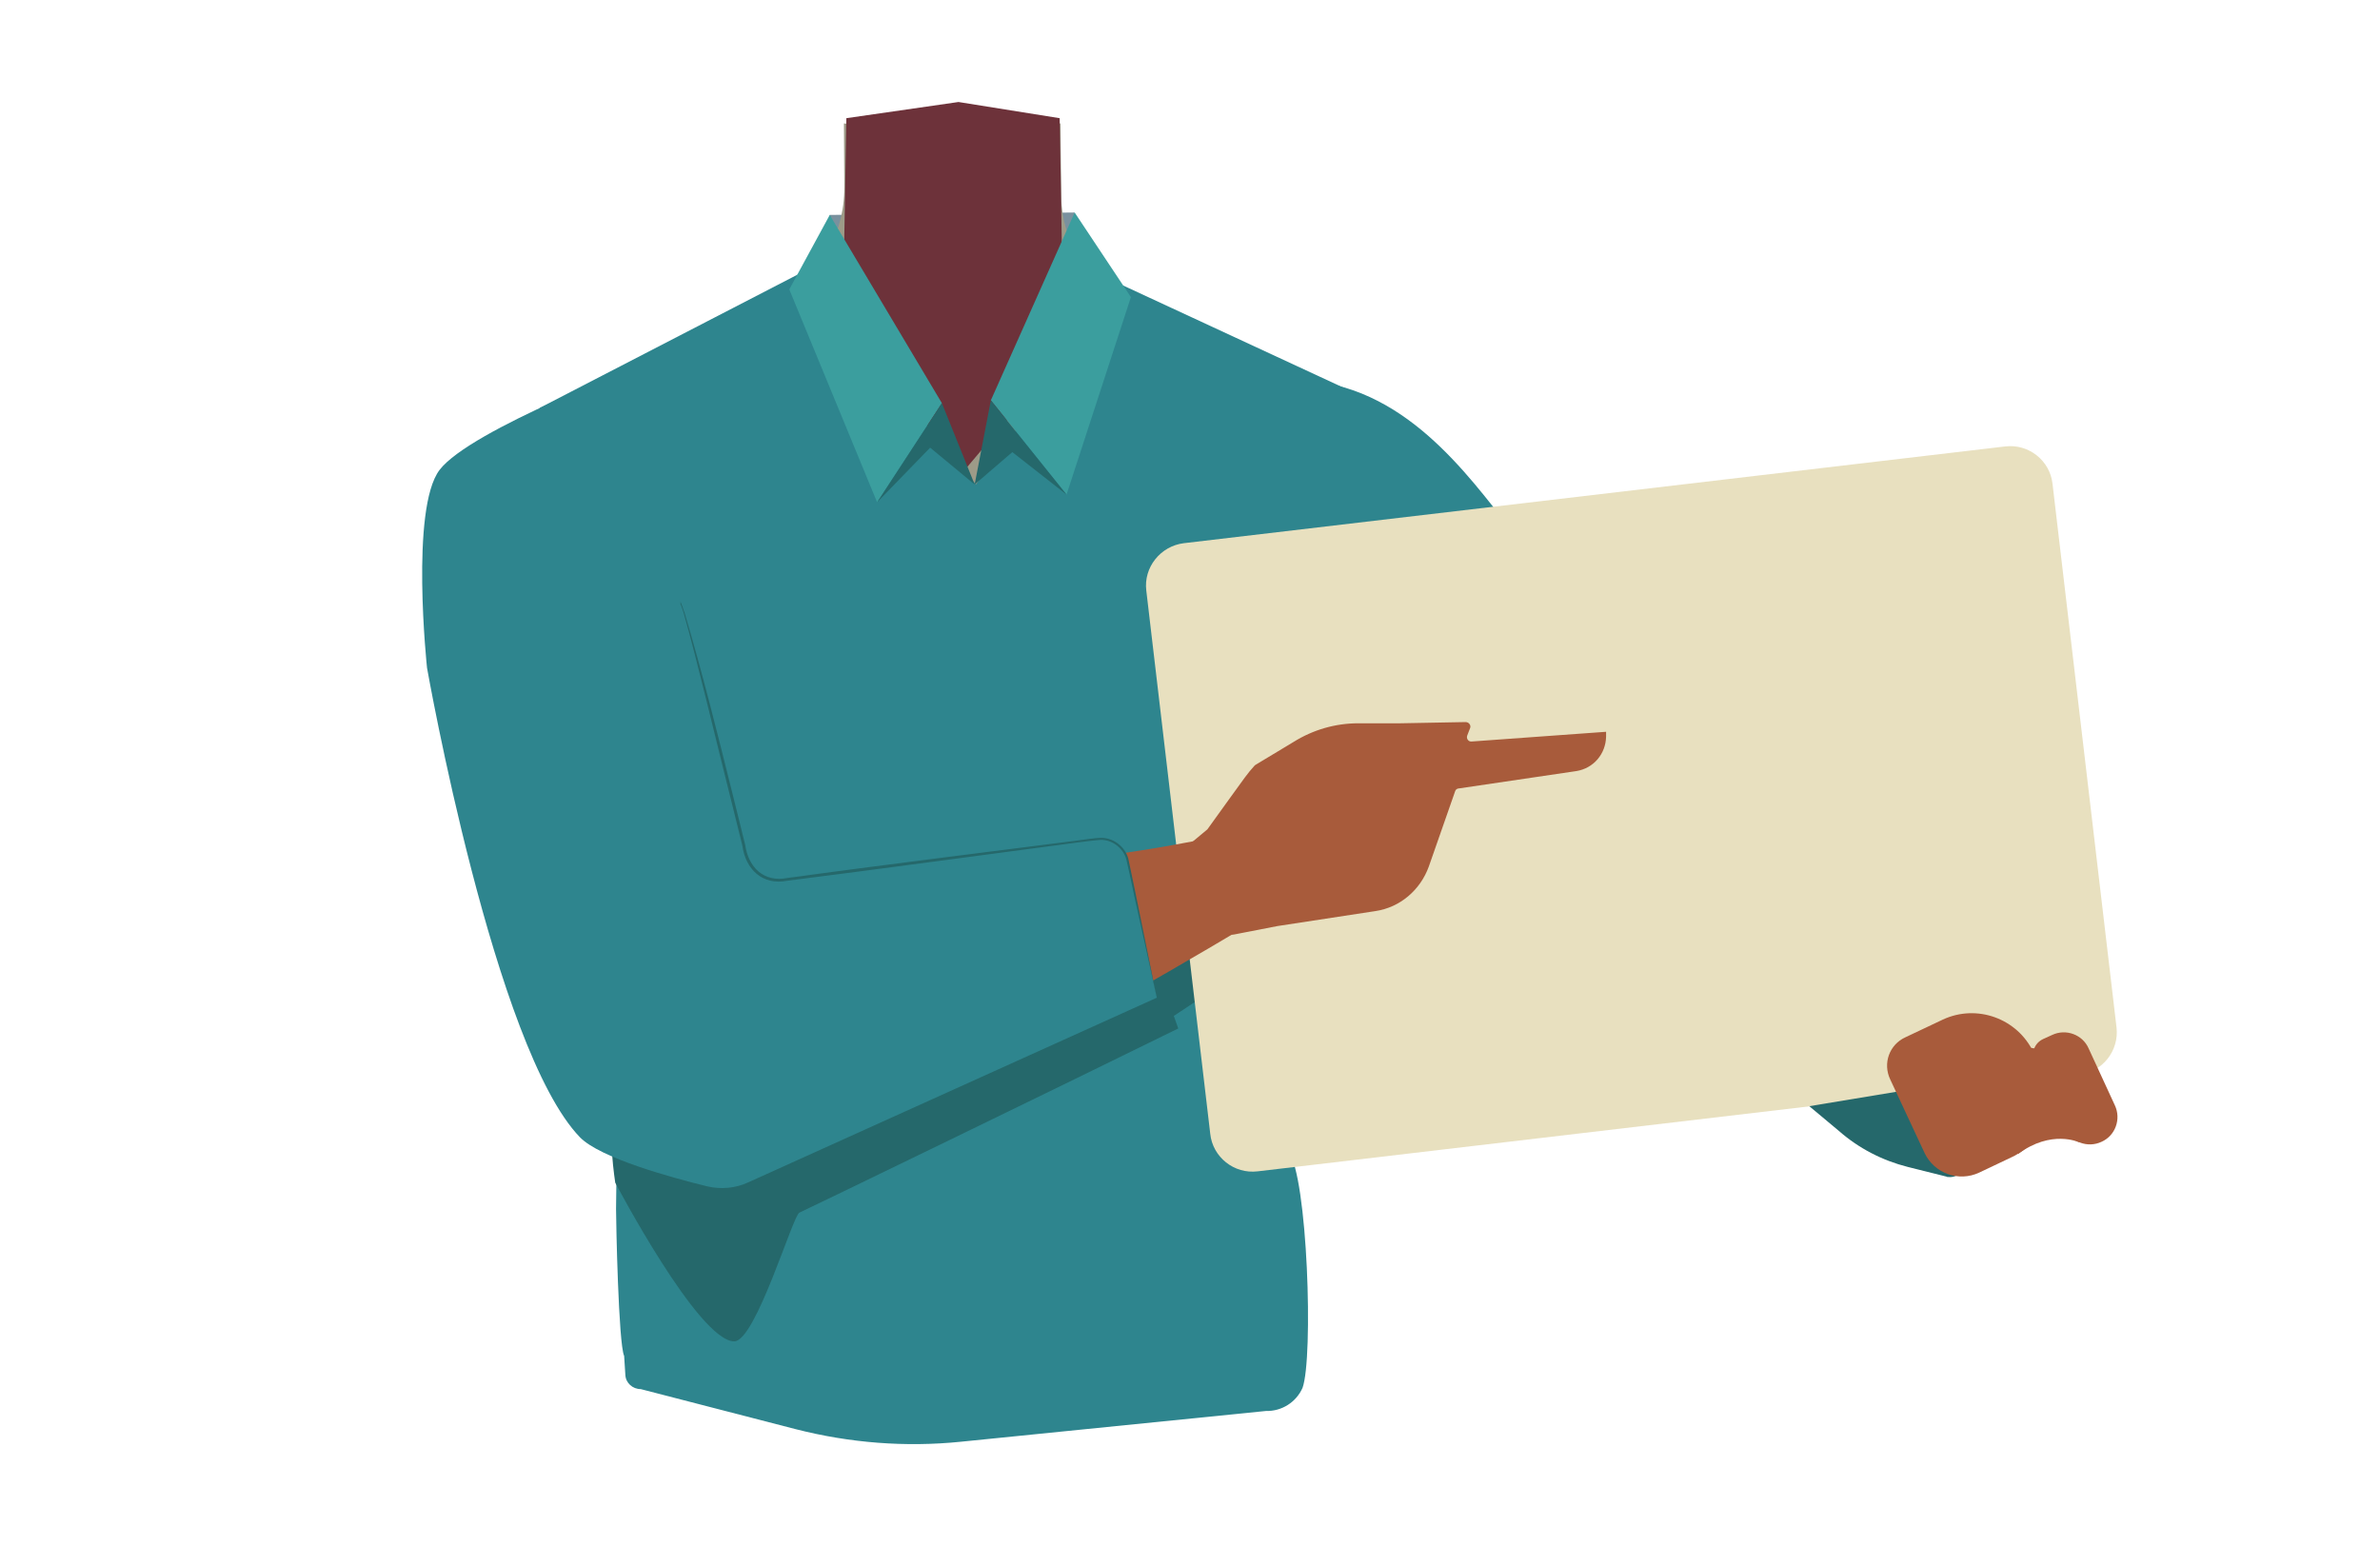 <?xml version="1.0" encoding="utf-8"?>
<!-- Generator: Adobe Illustrator 26.0.2, SVG Export Plug-In . SVG Version: 6.00 Build 0)  -->
<svg version="1.1" id="Calque_1" xmlns="http://www.w3.org/2000/svg" xmlns:xlink="http://www.w3.org/1999/xlink" x="0px" y="0px"
	 viewBox="0 0 588 387" style="enable-background:new 0 0 588 387;" xml:space="preserve">
<style type="text/css">
	.st0{fill:#7A919E;}
	.st1{fill:#9D9B88;}
	.st2{fill:#6D323A;}
	.st3{fill:#2E858E;}
	.st4{fill:#9F9D8A;stroke:#000000;stroke-width:3;stroke-miterlimit:10;}
	.st5{fill:#25686B;}
	.st6{fill:#E8E0BF;}
	.st7{fill:#A85B3B;}
	.st8{fill:#3B9E9E;}
</style>
<path d="M130.4,364.8h0.1H130.4z"/>
<polygon points="130.5,364.8 130.6,364.8 130.6,364.8 "/>
<path d="M130.4,364.8h0.1H130.4z"/>
<polygon points="130.5,364.8 130.6,364.8 130.6,364.8 "/>
<g>
	<polygon class="st0" points="204.1,82.1 205,53.1 265.5,52.5 265.1,82.1 	"/>
	<path d="M69.5,367.7h0.1H69.5z"/>
	<polygon points="69.6,367.7 69.7,367.7 69.7,367.7 	"/>
	<path d="M69.5,367.7h0.1H69.5z"/>
	<polygon points="69.6,367.7 69.7,367.7 69.7,367.7 	"/>
	<path class="st1" d="M250.5,209.7c10.8,7,22.3,34.9,34.8,37.7c4.4,1,13.4-5.2,15.8-9.1c8.9-14,4.6-53.2,17.2-64
		c10.6-9.1,36.2-3.9,36.9-42.3c0.4-23.3-26.9-34.5-33.5-36.8c-1.1-0.4-2.1-0.8-3.2-1.3L278,73.8c-9.6-4.7-15.7-14.5-15.8-25.1
		L262,30.5l-27,2.1l-26.5-2.1l0.1,15.7c0.1,12.1-6.7,23.1-17.5,28.5L151,94.6c0,0-35.4,10.7-35,37.3c0.6,38.4,26.2,33.2,36.9,42.3
		c12.6,10.8,8.3,50,17.2,64c2.5,3.8,11.4,10.1,15.8,9.1c12.5-2.9,23.5-31.6,34.8-37.7C226.9,206.1,244.2,205.6,250.5,209.7z"/>
	<polygon class="st2" points="236.8,25.2 261.8,29.2 262.8,87.2 235.3,119.7 208.1,87.2 209.1,29.2 	"/>
	<path class="st3" d="M297.3,138.8c11.9,25,40.9,38.8,40.9,38.8s53,32.8,70.4,44c8.2,5.3,25.2,16.6,39-3.6l0,0
		c11.3-16.6-2.8-30.4-10.2-36.2c-15-11.8-47.9-32.6-60.5-46.7c-9.4-10.5-23.3-34.1-46.7-39.9c0,0-15.1-3.1-28.2,12l-0.5,0.6
		C294.1,116.2,292.4,128.5,297.3,138.8z"/>
	<path class="st4" d="M165.1,112.2c17.8,21.2,18.2,53.4,18.2,53.4s7.8,61.8,10.7,82.3c1.4,9.7,4.6,29.8-19.5,33.9l0,0
		c-19.8,3.4-26.4-15.2-28.7-24.3c-4.5-18.6-9.8-57.1-17.4-74.5c-5.6-12.9-19.4-30.6-15-54.3c0,0,1.5-19.8,20.7-25.4l0.8-0.2
		C146,99.9,157.8,103.5,165.1,112.2L165.1,112.2z"/>
	<path class="st3" d="M152.2,298.7l1.6-132.2l-20.5-65.7l65-33.6l42.8,52.5l36.3-49.2l64.7,30l-10.4,101l-26.6,72.1l13.2,10.8
		c4.8,6.3,6.2,51.1,3.5,58.5l0,0c-1.6,3.6-5.2,5.8-9,5.7l-75.4,7.6c-13.7,1.4-27.5,0.3-40.8-3.1l-38.3-9.9c-2,0-3.7-1.5-3.8-3.5
		l-0.3-4.7C152.8,332,152.2,301.8,152.2,298.7z"/>
	<path class="st5" d="M297.4,235.1l1.2,10.2L290,251l1.1,3.1c-26.6,13.1-93,45.3-93.6,45.5c-1.6,0.6-10.8,31.8-16.1,31.8
		c-8.8,0-29.4-39.2-29.4-39.2s-2.1-13.9,0.2-13.4s123-45.9,125.8-45.2S297.4,235.1,297.4,235.1z"/>
	<path class="st6" d="M292.5,134.2l202.9-23.9c5.8-0.7,11.1,3.5,11.7,9.3l15.8,134.2c0.7,5.8-3.5,11.1-9.3,11.7l-202.9,23.9
		c-5.8,0.7-11.1-3.5-11.7-9.3l-15.8-134.2C282.5,140.2,286.7,134.9,292.5,134.2z"/>
	<path class="st7" d="M504.8,256.7l2.2-1c3.4-1.6,7.5-0.1,9,3.3l6.5,14.1c1.6,3.4,0.1,7.5-3.3,9l0,0c-3.4,1.6-7.5,0.1-9-3.3
		l-7.5-16.3C501.7,260.2,502.6,257.7,504.8,256.7z"/>
	<path class="st5" d="M447,273.3l40.5-6.7l-2.1,20.9c-0.2,2-2,3.5-4,3.3c-0.2,0-0.4,0-0.5-0.1l-9.6-2.4c-6.3-1.6-12.1-4.6-17-8.9
		L447,273.3z"/>
	<path class="st7" d="M470.7,256.3l9.3-4.4c8.4-3.9,18.4-0.3,22.4,8.1l0,0l2.2,4.8c3.7,8,0.3,17.4-7.6,21.1l0,0l-8,3.8
		c-5.1,2.4-11.1,0.2-13.5-4.8l0,0l-8.5-18.2C465.1,262.7,466.8,258.1,470.7,256.3L470.7,256.3L470.7,256.3z"/>
	<path class="st7" d="M291.1,210.9l12.6,19.5c0.2,0.4,0.7,0.6,1.1,0.5l10.8-2.1l24.2-3.7c6.1-0.9,11.1-5.2,13.2-11l6.5-18.6
		c0.1-0.4,0.5-0.7,0.9-0.7l29.1-4.3c4.2-0.7,7.2-4.2,7.3-8.5v-1.2l-33.2,2.4c-0.8,0.1-1.4-0.7-1.1-1.5l0.7-1.8
		c0.3-0.7-0.3-1.5-1.1-1.5l-16.1,0.3h-10.4c-5.7,0-11.2,1.6-16,4.6l-9.3,5.6c-0.1,0.1-0.2,0.1-0.3,0.2c-1.9,2.1-2.6,3.2-6.3,8.3
		l-5.4,7.5"/>
	<path class="st7" d="M150,261.4c-3.8-19.5,17.3-30.1,25.2-33.5s25.4-6.4,34-7.9c22-3.8,59.5-7.3,81-11.3
		c14.1-2.6,21.5-4.4,25.6,4.2c3.7,7.8-4.1,13.7-8.9,16.5c-19.5,11.6-61.6,36.1-84,44.9c-9.2,3.6-28.4,9.2-38.3,9.6
		C157.1,285.1,151.1,267.1,150,261.4z"/>
	<path class="st3" d="M159.4,89.8c0,0-43.2,16.3-50.8,26.3c-7.3,9.6-3.1,48.9-3.1,48.9s16.6,94.1,37.8,116c5,5.1,22.4,9.9,31.4,12.1
		c3.4,0.8,7,0.5,10.2-1l100.9-45.6l-8.5-40l-91.1,11.9l-18-67.6"/>
	<polygon class="st8" points="195,71.5 205,53.1 232.7,99.6 216.7,124.1 	"/>
	<polygon class="st8" points="279.4,73.4 265.5,52.5 244.8,98.9 263.5,122.2 	"/>
	<polygon class="st5" points="232.7,99.6 240.8,119.7 229.8,110.6 216.7,124.1 	"/>
	<polygon class="st5" points="240.8,119.7 244.8,98.9 263.5,122.2 250.1,111.7 	"/>
	<g>
		<path class="st5" d="M167.9,148.4c0.2,0.2,0.3,0.4,0.4,0.7c0.2,0.4,0.6,1.8,0.8,2.2c4.4,14.7,8.3,30.5,12,45.3l3,12.1
			c0.8,5.6,4.6,9.4,10.5,8.2l3.1-0.4c12.7-1.8,54.8-7.1,68.2-8.8c1.7-0.2,4.5-0.7,6.2-0.7c3.3,0,6.3,2.6,6.8,5.8
			c1.4,6.4,5.5,27,6.9,33.7c-1-4.7-5.9-26.4-6.7-30.5l-0.7-3.1c-0.5-3-3.3-5.4-6.4-5.4c-1.7,0.1-4.5,0.5-6.2,0.7
			c-13.6,1.8-55.2,7.4-68.2,9l-3.1,0.4c-6.1,1.2-10.3-2.8-11.1-8.7l-3-12.1c-3.2-12.6-8-33.1-11.5-45.4l-0.5-1.5l-0.3-0.7
			C168.2,148.8,168.1,148.6,167.9,148.4L167.9,148.4z"/>
	</g>
	<path class="st7" d="M499.9,258.4c0,0,2.5,1,5.5,0.6s11.4,21.1,11.4,21.1l-3.2,2.1c0,0-6.8-3.2-15,2.9
		C499.6,278.8,499.9,258.4,499.9,258.4z"/>
</g>
</svg>
